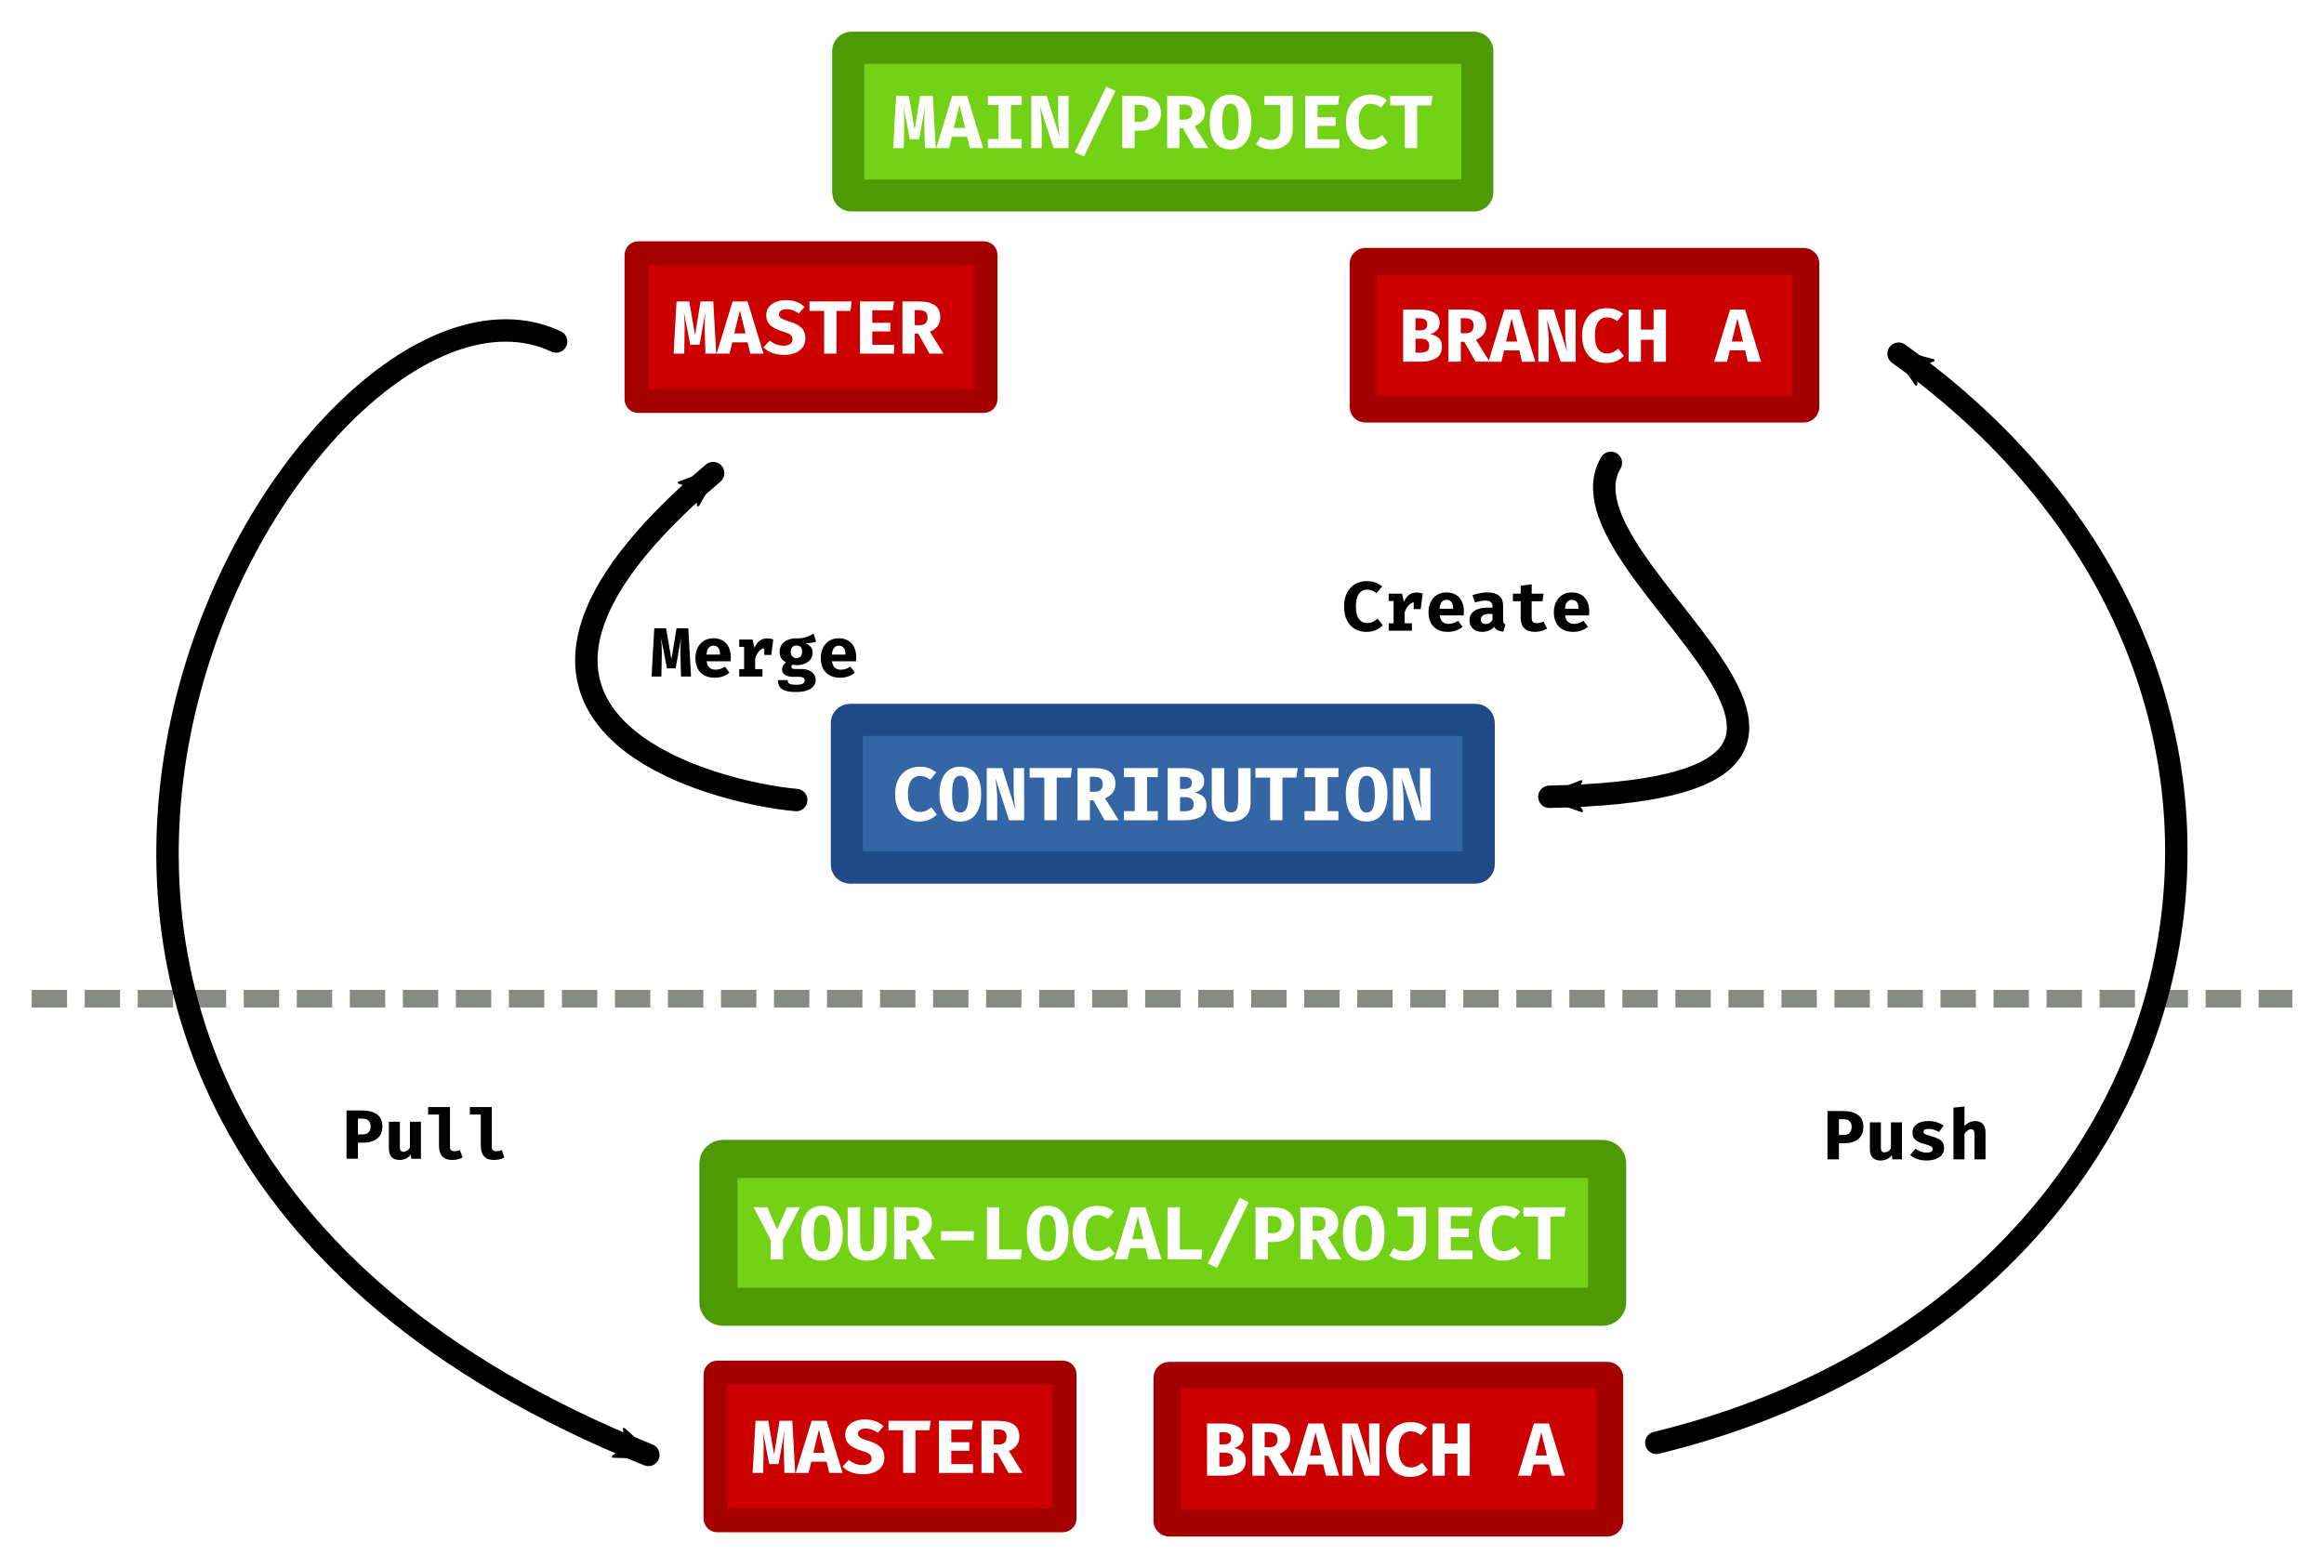 <?xml version="1.0" encoding="UTF-8"?>
<svg version="1.1" viewBox="0 0 733.32 494.89" xmlns="http://www.w3.org/2000/svg">
  <defs>
    <marker id="marker2435" overflow="visible" orient="auto">
      <path transform="scale(-.6)" d="m8.719 4.034-10.926-4.018 10.926-4.018c-1.746 2.372-1.735 5.617-6e-7 8.035z" fill-rule="evenodd" stroke="#000" stroke-linejoin="round" stroke-width=".625"/>
    </marker>
    <marker id="marker1093" overflow="visible" orient="auto">
      <path transform="scale(-.6)" d="m8.719 4.034-10.926-4.018 10.926-4.018c-1.746 2.372-1.735 5.617-6e-7 8.035z" fill-rule="evenodd" stroke="#000" stroke-linejoin="round" stroke-width=".625"/>
    </marker>
    <marker id="marker1041" overflow="visible" orient="auto">
      <path transform="scale(-.6)" d="m8.719 4.034-10.926-4.018 10.926-4.018c-1.746 2.372-1.735 5.617-6e-7 8.035z" fill-rule="evenodd" stroke="#000" stroke-linejoin="round" stroke-width=".625"/>
    </marker>
    <marker id="marker5882" overflow="visible" orient="auto">
      <path transform="scale(-.6)" d="m8.719 4.034-10.926-4.018 10.926-4.018c-1.746 2.372-1.735 5.617-6e-7 8.035z" fill-rule="evenodd" stroke="#000" stroke-linejoin="round" stroke-width=".625"/>
    </marker>
  </defs>
  <path d="m10 315.18h713.32" fill="none" stroke="#888a85" stroke-dasharray="11.154, 5.577" stroke-width="5.577"/>
  <rect transform="rotate(90)" x="15.06" y="-466.16" width="46.628" height="198.51" ry=".958" fill="#73d216" stroke="#4e9a06" stroke-linecap="square" stroke-width="10.118"/>
  <g transform="translate(-111.16,-465.79)" fill="#fff" stroke-width="2.97" aria-label="MAIN/PROJECT">
    <path d="m406.44 512.53h-3.421l-0.19-7.056q-0.024-0.523-0.024-1.425 0-1.188 0.071-2.305 0.071-1.14 0.166-2.376l-1.853 10.359h-2.946l-2.019-10.359q0.261 2.732 0.261 4.918l-0.024 1.259-0.119 6.985h-3.35l0.927-16.465h4.015l1.829 10.644 1.734-10.644h4.015z"/>
    <path d="m416.34 508.97h-4.823l-0.855 3.564h-4.087l5.037-16.465h4.728l5.037 16.465h-4.182zm-4.205-2.804h3.564l-1.782-7.294z"/>
    <path d="m433.55 496.07v2.851h-3.397v10.739h3.397v2.875h-10.691v-2.875h3.397v-10.739h-3.397v-2.851z"/>
    <path d="m439.29 499.3q0.238 1.806 0.404 3.493 0.166 1.663 0.166 3.54v6.201h-3.303v-16.465h4.871l4.182 13.186q-0.57-3.659-0.57-6.89v-6.296h3.303v16.465h-4.728z"/>
    <path d="m453.18 515.19-2.922-1.354 9.979-20.718 2.899 1.354z"/>
    <path d="m477.5 501.44q0 2.78-1.758 4.205-1.734 1.402-4.752 1.402h-1.806v5.488h-3.896v-16.465h5.179q3.421 0 5.227 1.354 1.806 1.331 1.806 4.015zm-3.991 0q0-2.59-2.97-2.59h-1.354v5.393h1.544q1.331 0 2.043-0.689 0.737-0.689 0.737-2.115z"/>
    <path d="m491.39 501.08q0 1.663-0.903 2.804-0.879 1.117-2.376 1.711l4.3 6.938h-4.419l-3.564-6.296h-1.093v6.296h-3.896v-16.465h5.179q3.397 0 5.084 1.236 1.687 1.235 1.687 3.778zm-4.015 0q0-1.188-0.689-1.734-0.665-0.546-2.067-0.546h-1.283v4.752h1.449q1.283 0 1.925-0.594 0.665-0.594 0.665-1.877z"/>
    <path d="m506.02 504.29q0 4.015-1.711 6.344-1.687 2.305-4.871 2.305-3.207 0-4.894-2.281-1.687-2.305-1.687-6.367 0-4.015 1.687-6.32 1.711-2.328 4.894-2.328 3.207 0 4.894 2.305 1.687 2.281 1.687 6.344zm-3.991 0q0-3.041-0.618-4.419-0.594-1.378-1.972-1.378t-1.996 1.378q-0.594 1.378-0.594 4.419t0.594 4.419q0.618 1.378 1.996 1.378 1.402 0 1.996-1.378t0.594-4.419z"/>
    <path d="m519.07 506.62q0 2.899-1.758 4.585-1.734 1.687-4.871 1.687-1.521 0-2.685-0.38-1.14-0.38-2.281-1.164l1.473-2.4q0.855 0.57 1.592 0.808 0.737 0.238 1.687 0.238 1.307 0 2.115-0.832 0.832-0.855 0.832-2.518v-7.722h-5.037v-2.851h8.933z"/>
    <path d="m526.91 498.85v3.968h5.702v2.708h-5.702v4.205h6.866v2.804h-10.763v-16.465h10.763l-0.404 2.78z"/>
    <path d="m543.55 495.64q1.711 0 2.946 0.451 1.235 0.451 2.328 1.354l-1.901 2.305q-1.497-1.212-3.279-1.212-1.687 0-2.732 1.425-1.022 1.425-1.022 4.3t1.022 4.277q1.022 1.378 2.804 1.378 1.093 0 1.877-0.38t1.687-1.093l1.758 2.257q-2.186 2.233-5.536 2.233-2.257 0-3.991-0.998-1.711-0.998-2.685-2.946-0.974-1.972-0.974-4.728 0-2.685 0.998-4.633 0.998-1.948 2.756-2.97t3.944-1.022z"/>
    <path d="m558.34 499.06v13.471h-3.896v-13.471h-4.633v-2.994h13.329l-0.38 2.994z"/>
  </g>
  <path d="m508.3 146.07c-19.999 33.693 113.18 102.66-19.406 105.38" fill="none" marker-end="url(#marker2435)" stroke="#000" stroke-linecap="round" stroke-linejoin="round" stroke-width="7.076"/>
  <rect transform="rotate(90)" x="82.48" y="-569.84" width="46.628" height="139.72" ry=".675" fill="#c00" stroke="#a40000" stroke-linecap="square" stroke-width="8.488"/>
  <g transform="translate(-111.16,-465.79)" fill="#fff" stroke-width="2.97" aria-label="BRANCH A">
    <path d="m566.15 575.12q0 2.637-1.877 3.73-1.853 1.093-4.894 1.093h-5.465v-16.465h5.227q2.827 0 4.562 0.998 1.734 0.974 1.734 3.207 0 1.402-0.855 2.305-0.855 0.903-2.162 1.236 1.568 0.261 2.637 1.188 1.093 0.903 1.093 2.708zm-4.633-7.033q0-0.974-0.618-1.402-0.594-0.451-1.901-0.451h-1.188v3.825h1.331q1.235 0 1.806-0.451 0.57-0.475 0.57-1.521zm0.618 6.866q0-1.236-0.713-1.758-0.689-0.523-2.019-0.523h-1.592v4.419h1.425q1.354 0 2.115-0.451 0.784-0.451 0.784-1.687z"/>
    <path d="m580.16 568.49q0 1.663-0.903 2.804-0.879 1.117-2.376 1.711l4.3 6.938h-4.419l-3.564-6.296h-1.093v6.296h-3.896v-16.465h5.179q3.397 0 5.084 1.236 1.687 1.235 1.687 3.778zm-4.015 0q0-1.188-0.689-1.734-0.665-0.546-2.067-0.546h-1.283v4.752h1.449q1.283 0 1.925-0.594 0.665-0.594 0.665-1.877z"/>
    <path d="m590.58 576.38h-4.823l-0.855 3.564h-4.087l5.037-16.465h4.728l5.037 16.465h-4.182zm-4.205-2.804h3.564l-1.782-7.294z"/>
    <path d="m599.29 566.71q0.238 1.806 0.404 3.493 0.166 1.663 0.166 3.54v6.201h-3.303v-16.465h4.87l4.182 13.186q-0.57-3.659-0.57-6.89v-6.296h3.303v16.465h-4.728z"/>
    <path d="m618.07 563.05q1.711 0 2.946 0.451 1.235 0.451 2.328 1.354l-1.901 2.305q-1.497-1.212-3.279-1.212-1.687 0-2.732 1.425-1.022 1.425-1.022 4.3t1.022 4.277q1.022 1.378 2.804 1.378 1.093 0 1.877-0.38 0.784-0.38 1.687-1.093l1.758 2.257q-2.186 2.233-5.536 2.233-2.257 0-3.991-0.998-1.711-0.998-2.685-2.946-0.974-1.972-0.974-4.728 0-2.685 0.998-4.633t2.756-2.97 3.944-1.022z"/>
    <path d="m632.94 579.95v-6.938h-3.991v6.938h-3.896v-16.465h3.896v6.32h3.991v-6.32h3.896v16.465z"/>
    <path d="m661.81 576.38h-4.823l-0.855 3.564h-4.087l5.037-16.465h4.728l5.037 16.465h-4.181zm-4.205-2.804h3.564l-1.782-7.294z"/>
  </g>
  <g transform="translate(-111.16,-465.79)" stroke-width="2.75" style="font-feature-settings:normal;font-variant-caps:normal;font-variant-ligatures:normal;font-variant-numeric:normal" aria-label="Merge">
    <path d="m329.21 679.3h-3.167l-0.176-6.533q-0.022-0.484-0.022-1.32 0-1.1 0.066-2.134 0.066-1.056 0.154-2.2l-1.716 9.59h-2.728l-1.87-9.59q0.242 2.53 0.242 4.553l-0.022 1.166-0.11 6.467h-3.102l0.858-15.244h3.717l1.694 9.854 1.606-9.854h3.717z"/>
    <path d="m334.13 674.48q0.33 2.662 2.816 2.662 1.496 0 2.991-0.968l1.386 1.892q-0.858 0.748-2.046 1.188-1.188 0.418-2.618 0.418-1.958 0-3.321-0.77-1.364-0.792-2.068-2.178-0.682-1.408-0.682-3.256 0-1.76 0.66-3.167 0.682-1.43 1.958-2.244 1.298-0.836 3.079-0.836 1.672 0 2.904 0.726 1.232 0.704 1.892 2.068 0.682 1.342 0.682 3.212 0 0.726-0.066 1.254zm2.156-4.927q-0.946 0-1.518 0.704-0.572 0.682-0.682 2.112h4.289q-0.044-2.816-2.09-2.816z"/>
    <path d="m353.22 667.26q1.056 0 1.936 0.352l-0.638 4.883h-2.2v-2.134q-0.968 0.154-1.716 1.034-0.748 0.88-1.166 2.222v3.344h2.31v2.332h-7.325v-2.332h1.54v-7.039h-1.54v-2.31h4.201l0.616 2.618q0.638-1.496 1.606-2.222 0.968-0.748 2.376-0.748z"/>
    <path d="m368.67 668.3q-1.144 0.462-3.365 0.462 1.144 0.506 1.694 1.21 0.572 0.704 0.572 1.804 0 1.122-0.616 2.024-0.616 0.88-1.738 1.386-1.122 0.506-2.596 0.506-0.726 0-1.364-0.132-0.176 0.088-0.286 0.286-0.088 0.176-0.088 0.374 0 0.33 0.242 0.528 0.264 0.176 1.034 0.176h1.936q1.32 0 2.332 0.44t1.562 1.21q0.55 0.77 0.55 1.738 0 1.826-1.606 2.837-1.584 1.034-4.641 1.034-2.178 0-3.431-0.462-1.232-0.44-1.738-1.254-0.484-0.814-0.484-2.046h3.079q0 0.55 0.198 0.858 0.22 0.308 0.792 0.462 0.572 0.154 1.672 0.154 1.54 0 2.112-0.352 0.594-0.352 0.594-0.99 0-0.528-0.44-0.858-0.418-0.308-1.254-0.308h-1.848q-1.804 0-2.706-0.638-0.902-0.66-0.902-1.672 0-0.66 0.33-1.232 0.352-0.594 0.968-0.99-1.1-0.594-1.584-1.386-0.484-0.814-0.484-1.958 0-1.298 0.66-2.266 0.66-0.968 1.848-1.474 1.188-0.528 2.706-0.528 1.76 0.044 2.991-0.33 1.232-0.396 2.508-1.166zm-6.203 1.21q-0.836 0-1.32 0.528-0.462 0.528-0.462 1.43 0 0.946 0.484 1.474 0.484 0.528 1.298 0.528 0.858 0 1.32-0.506 0.462-0.528 0.462-1.54 0-1.914-1.782-1.914z"/>
    <path d="m373.7 674.48q0.33 2.662 2.816 2.662 1.496 0 2.991-0.968l1.386 1.892q-0.858 0.748-2.046 1.188-1.188 0.418-2.618 0.418-1.958 0-3.321-0.77-1.364-0.792-2.068-2.178-0.682-1.408-0.682-3.256 0-1.76 0.66-3.167 0.682-1.43 1.958-2.244 1.298-0.836 3.079-0.836 1.672 0 2.904 0.726 1.232 0.704 1.892 2.068 0.682 1.342 0.682 3.212 0 0.726-0.066 1.254zm2.156-4.927q-0.946 0-1.518 0.704-0.572 0.682-0.682 2.112h4.289q-0.044-2.816-2.09-2.816z"/>
  </g>
  <rect transform="rotate(90)" x="227.18" y="-466.6" width="46.628" height="199.38" ry=".963" fill="#3465a4" stroke="#204a87" stroke-linecap="square" stroke-width="10.14"/>
  <g transform="translate(3.128)" fill="#fff" stroke-width="2.97" aria-label="CONTRIBUTION">
    <path d="m287.02 241.97q1.711 0 2.946 0.451 1.236 0.451 2.328 1.354l-1.901 2.305q-1.497-1.212-3.279-1.212-1.687 0-2.732 1.425-1.022 1.425-1.022 4.3t1.022 4.277q1.022 1.378 2.804 1.378 1.093 0 1.877-0.38 0.784-0.38 1.687-1.093l1.758 2.257q-2.186 2.233-5.536 2.233-2.257 0-3.991-0.998-1.711-0.998-2.685-2.946-0.974-1.972-0.974-4.728 0-2.685 0.998-4.633t2.756-2.97q1.758-1.022 3.944-1.022z"/>
    <path d="m306.47 250.62q0 4.015-1.711 6.344-1.687 2.305-4.871 2.305-3.208 0-4.894-2.281-1.687-2.305-1.687-6.367 0-4.015 1.687-6.32 1.711-2.328 4.894-2.328 3.208 0 4.894 2.305 1.687 2.281 1.687 6.344zm-3.991 0q0-3.041-0.618-4.419-0.594-1.378-1.972-1.378-1.378 0-1.996 1.378-0.594 1.378-0.594 4.419t0.594 4.419q0.618 1.378 1.996 1.378 1.402 0 1.996-1.378 0.594-1.378 0.594-4.419z"/>
    <path d="m310.97 245.63q0.238 1.806 0.404 3.493 0.166 1.663 0.166 3.54v6.201h-3.303v-16.465h4.871l4.182 13.186q-0.57-3.659-0.57-6.89v-6.296h3.303v16.465h-4.728z"/>
    <path d="m330.3 245.39v13.471h-3.897v-13.471h-4.633v-2.994h13.329l-0.38 2.994z"/>
    <path d="m348.83 247.41q0 1.663-0.903 2.804-0.879 1.117-2.376 1.711l4.3 6.938h-4.419l-3.564-6.296h-1.093v6.296h-3.897v-16.465h5.179q3.397 0 5.084 1.236 1.687 1.236 1.687 3.778zm-4.015 0q0-1.188-0.689-1.734-0.665-0.546-2.067-0.546h-1.283v4.752h1.449q1.283 0 1.925-0.594 0.665-0.594 0.665-1.877z"/>
    <path d="m362.22 242.4v2.851h-3.397v10.739h3.397v2.875h-10.692v-2.875h3.397v-10.739h-3.397v-2.851z"/>
    <path d="m377.56 254.04q0 2.637-1.877 3.73-1.853 1.093-4.894 1.093h-5.465v-16.465h5.227q2.827 0 4.562 0.998 1.734 0.974 1.734 3.208 0 1.402-0.855 2.305-0.855 0.903-2.162 1.236 1.568 0.261 2.637 1.188 1.093 0.903 1.093 2.708zm-4.633-7.033q0-0.974-0.618-1.402-0.594-0.451-1.901-0.451h-1.188v3.825h1.331q1.236 0 1.806-0.451 0.57-0.475 0.57-1.521zm0.618 6.866q0-1.236-0.713-1.758-0.689-0.523-2.019-0.523h-1.592v4.419h1.425q1.354 0 2.115-0.451 0.784-0.451 0.784-1.687z"/>
    <path d="m391.49 253.35q0 1.711-0.689 3.065-0.689 1.331-2.067 2.091-1.378 0.76-3.374 0.76-2.994 0-4.562-1.592-1.568-1.592-1.568-4.324v-10.953h3.92v9.504q0 1.592 0.166 2.542 0.166 0.95 0.641 1.449 0.499 0.475 1.402 0.475 0.903 0 1.378-0.475 0.499-0.499 0.665-1.449t0.166-2.542v-9.504h3.92z"/>
    <path d="m401.54 245.39v13.471h-3.897v-13.471h-4.633v-2.994h13.329l-0.38 2.994z"/>
    <path d="m419.2 242.4v2.851h-3.397v10.739h3.397v2.875h-10.692v-2.875h3.397v-10.739h-3.397v-2.851z"/>
    <path d="m434.68 250.62q0 4.015-1.711 6.344-1.687 2.305-4.871 2.305-3.208 0-4.894-2.281-1.687-2.305-1.687-6.367 0-4.015 1.687-6.32 1.711-2.328 4.894-2.328 3.208 0 4.894 2.305 1.687 2.281 1.687 6.344zm-3.991 0q0-3.041-0.618-4.419-0.594-1.378-1.972-1.378-1.378 0-1.996 1.378-0.594 1.378-0.594 4.419t0.594 4.419q0.618 1.378 1.996 1.378 1.402 0 1.996-1.378 0.594-1.378 0.594-4.419z"/>
    <path d="m439.19 245.63q0.238 1.806 0.404 3.493 0.166 1.663 0.166 3.54v6.201h-3.303v-16.465h4.871l4.182 13.186q-0.57-3.659-0.57-6.89v-6.296h3.303v16.465h-4.728z"/>
  </g>
  <rect transform="rotate(90)" x="79.92" y="-310.98" width="46.628" height="110.14" ry=".532" fill="#c00" stroke="#a40000" stroke-linecap="square" stroke-width="7.536"/>
  <g transform="translate(-111.16,-465.79)" fill="#fff" stroke-width="2.97" aria-label="MASTER">
    <path d="m337.16 577.39h-3.421l-0.19-7.056q-0.024-0.523-0.024-1.425 0-1.188 0.071-2.305 0.071-1.14 0.166-2.376l-1.853 10.359h-2.946l-2.019-10.359q0.261 2.732 0.261 4.918l-0.024 1.259-0.119 6.985h-3.35l0.927-16.465h4.015l1.829 10.644 1.734-10.644h4.015z"/>
    <path d="m347.05 573.83h-4.823l-0.855 3.564h-4.087l5.037-16.465h4.728l5.037 16.465h-4.181zm-4.205-2.804h3.564l-1.782-7.294z"/>
    <path d="m365.29 572.57q0 1.544-0.808 2.732t-2.328 1.853q-1.497 0.641-3.564 0.641-4.087 0-6.51-2.376l1.972-2.186q1.877 1.663 4.443 1.663 1.236 0 1.972-0.523 0.76-0.546 0.76-1.497 0-0.903-0.641-1.402-0.618-0.523-2.328-1.045-2.899-0.879-4.11-2.067-1.212-1.188-1.212-3.065 0-1.473 0.808-2.566 0.832-1.093 2.233-1.663 1.425-0.57 3.16-0.57 3.635 0 5.892 2.138l-1.829 2.115q-0.832-0.689-1.806-1.022-0.95-0.356-1.972-0.356-1.14 0-1.806 0.428-0.641 0.404-0.641 1.188 0 0.523 0.285 0.879 0.309 0.356 0.998 0.665 0.689 0.309 2.067 0.737 2.518 0.76 3.73 1.972 1.236 1.188 1.236 3.326z"/>
    <path d="m375.1 563.92v13.471h-3.896v-13.471h-4.633v-2.994h13.329l-0.38 2.994z"/>
    <path d="m386.4 563.71v3.968h5.702v2.708h-5.702v4.205h6.866v2.804h-10.763v-16.465h10.763l-0.404 2.78z"/>
    <path d="m407.86 565.94q0 1.663-0.903 2.804-0.879 1.117-2.376 1.711l4.3 6.938h-4.419l-3.564-6.296h-1.093v6.296h-3.896v-16.465h5.179q3.397 0 5.084 1.236 1.687 1.235 1.687 3.778zm-4.015 0q0-1.188-0.689-1.734-0.665-0.546-2.067-0.546h-1.283v4.752h1.449q1.283 0 1.925-0.594 0.665-0.594 0.665-1.877z"/>
  </g>
  <g transform="translate(-111.16,-465.79)" fill="none" stroke="#000" stroke-linecap="round" stroke-linejoin="round" stroke-width="7.076">
    <path d="m286.64 573.56c-80.389-37.74-244.45 241.41 29.113 351.38" marker-end="url(#marker1093)"/>
    <path d="m633.8 921.13c178.18-43.396 222.75-239.3 76.437-343.72" marker-end="url(#marker5882)"/>
    <path d="m362.4 718.27c-24.255-2.058-119.2-24.166-26.216-103.17" marker-end="url(#marker1041)"/>
  </g>
  <g transform="translate(-111.16,-465.79)" stroke-width="2.75">
    <g style="font-feature-settings:normal;font-variant-caps:normal;font-variant-ligatures:normal;font-variant-numeric:normal" aria-label="Create">
      <path d="m542.39 649.19q1.584 0 2.728 0.418t2.156 1.254l-1.76 2.134q-1.386-1.122-3.035-1.122-1.562 0-2.53 1.32-0.946 1.32-0.946 3.981t0.946 3.959q0.946 1.276 2.596 1.276 1.012 0 1.738-0.352t1.562-1.012l1.628 2.09q-2.024 2.068-5.125 2.068-2.09 0-3.695-0.924-1.584-0.924-2.486-2.728-0.902-1.826-0.902-4.377 0-2.486 0.924-4.289t2.552-2.75q1.628-0.946 3.651-0.946z"/>
      <path d="m558.15 652.79q1.056 0 1.936 0.352l-0.638 4.883h-2.2v-2.134q-0.968 0.154-1.716 1.034-0.748 0.88-1.166 2.222v3.344h2.31v2.332h-7.325v-2.332h1.54v-7.039h-1.54v-2.31h4.201l0.616 2.618q0.638-1.496 1.606-2.222 0.968-0.748 2.376-0.748z"/>
      <path d="m565.45 660.01q0.33 2.662 2.816 2.662 1.496 0 2.991-0.968l1.386 1.892q-0.858 0.748-2.046 1.188-1.188 0.418-2.618 0.418-1.958 0-3.321-0.77-1.364-0.792-2.068-2.178-0.682-1.408-0.682-3.256 0-1.76 0.66-3.167 0.682-1.43 1.958-2.244 1.298-0.836 3.079-0.836 1.672 0 2.904 0.726 1.232 0.704 1.892 2.068 0.682 1.342 0.682 3.212 0 0.726-0.066 1.254zm2.156-4.927q-0.946 0-1.518 0.704-0.572 0.682-0.682 2.112h4.289q-0.044-2.816-2.09-2.816z"/>
      <path d="m585.45 661.46q0 0.638 0.176 0.946t0.594 0.462l-0.726 2.288q-1.056-0.11-1.76-0.462-0.704-0.374-1.1-1.078-0.66 0.77-1.672 1.188-1.012 0.396-2.156 0.396-1.804 0-2.881-1.012-1.078-1.034-1.078-2.662 0-1.892 1.496-2.925 1.496-1.056 4.201-1.056h1.562v-0.418q0-1.804-2.31-1.804-0.594 0-1.496 0.176-0.88 0.154-1.716 0.44l-0.792-2.31q1.122-0.418 2.332-0.638 1.232-0.242 2.222-0.242 5.103 0 5.103 4.135zm-5.455 1.254q0.594 0 1.188-0.33 0.616-0.352 0.924-0.946v-1.914h-0.858q-2.816 0-2.816 1.76 0 0.682 0.396 1.056 0.418 0.374 1.166 0.374z"/>
      <path d="m599.33 664.14q-1.65 1.056-3.827 1.056-2.244 0-3.387-1.144-1.122-1.144-1.122-3.212v-5.301h-2.442v-2.398h2.442v-2.53l3.475-0.418v2.947h3.761l-0.352 2.398h-3.409v5.301q0 0.858 0.396 1.232 0.396 0.374 1.276 0.374 1.1 0 2.046-0.528z"/>
      <path d="m605.01 660.01q0.33 2.662 2.816 2.662 1.496 0 2.991-0.968l1.386 1.892q-0.858 0.748-2.046 1.188-1.188 0.418-2.618 0.418-1.958 0-3.321-0.77-1.364-0.792-2.068-2.178-0.682-1.408-0.682-3.256 0-1.76 0.66-3.167 0.682-1.43 1.958-2.244 1.298-0.836 3.079-0.836 1.672 0 2.904 0.726 1.232 0.704 1.892 2.068 0.682 1.342 0.682 3.212 0 0.726-0.066 1.254zm2.156-4.927q-0.946 0-1.518 0.704-0.572 0.682-0.682 2.112h4.289q-0.044-2.816-2.09-2.816z"/>
    </g>
    <g style="font-feature-settings:normal;font-variant-caps:normal;font-variant-ligatures:normal;font-variant-numeric:normal" aria-label="Pull">
      <path d="m231.81 821.21q0 2.574-1.628 3.893-1.606 1.298-4.399 1.298h-1.672v5.081h-3.607v-15.244h4.795q3.167 0 4.839 1.254 1.672 1.232 1.672 3.717zm-3.695 0q0-2.398-2.75-2.398h-1.254v4.993h1.43q1.232 0 1.892-0.638 0.682-0.638 0.682-1.958z"/>
      <path d="m237.34 827.79q0 0.814 0.286 1.166 0.308 0.33 0.902 0.33 0.528 0 1.078-0.33 0.55-0.352 0.902-0.946v-8.205h3.475v11.68h-3.035l-0.154-1.364q-0.572 0.836-1.54 1.298-0.968 0.44-2.046 0.44-1.65 0-2.508-0.946-0.836-0.968-0.836-2.684v-8.425h3.475z"/>
      <path d="m253.15 827.81q0 1.298 1.496 1.298 0.814 0 1.672-0.352l0.814 2.332q-1.408 0.77-3.365 0.77-2.046 0-3.079-1.166-1.012-1.188-1.012-3.321v-9.832h-3.431v-2.376h6.907z"/>
      <path d="m266.34 827.81q0 1.298 1.496 1.298 0.814 0 1.672-0.352l0.814 2.332q-1.408 0.77-3.365 0.77-2.046 0-3.079-1.166-1.012-1.188-1.012-3.321v-9.832h-3.431v-2.376h6.907z"/>
    </g>
    <g style="font-feature-settings:normal;font-variant-caps:normal;font-variant-ligatures:normal;font-variant-numeric:normal" aria-label="Push">
      <path d="m699.12 821.39q0 2.574-1.628 3.893-1.606 1.298-4.399 1.298h-1.672v5.081h-3.607v-15.244h4.795q3.167 0 4.839 1.254 1.672 1.232 1.672 3.717zm-3.695 0q0-2.398-2.75-2.398h-1.254v4.993h1.43q1.232 0 1.892-0.638 0.682-0.638 0.682-1.958z"/>
      <path d="m704.66 827.97q0 0.814 0.286 1.166 0.308 0.33 0.902 0.33 0.528 0 1.078-0.33 0.55-0.352 0.902-0.946v-8.205h3.475v11.68h-3.035l-0.154-1.364q-0.572 0.836-1.54 1.298-0.968 0.44-2.046 0.44-1.65 0-2.508-0.946-0.836-0.968-0.836-2.684v-8.425h3.475z"/>
      <path d="m719.06 829.55q0.902 0 1.408-0.264 0.528-0.286 0.528-0.836 0-0.396-0.22-0.638-0.198-0.242-0.77-0.462-0.572-0.242-1.782-0.572-1.76-0.462-2.684-1.276-0.924-0.836-0.924-2.288 0-1.606 1.32-2.618 1.342-1.012 3.739-1.012 2.772 0 4.729 1.43l-1.386 2.046q-1.606-0.99-3.233-0.99-0.858 0-1.276 0.22-0.396 0.22-0.396 0.682 0 0.308 0.198 0.528 0.22 0.198 0.792 0.418 0.594 0.22 1.76 0.55 1.254 0.352 2.046 0.77 0.814 0.418 1.254 1.122 0.44 0.704 0.44 1.804 0 1.232-0.748 2.112t-2.002 1.32q-1.254 0.44-2.772 0.44-1.628 0-2.947-0.462-1.32-0.462-2.244-1.298l1.738-1.958q1.584 1.232 3.431 1.232z"/>
      <path d="m731.03 821.15q1.474-1.562 3.431-1.562 1.54 0 2.376 0.924 0.836 0.902 0.836 2.574v8.579h-3.475v-7.611q0-1.056-0.242-1.474t-0.88-0.418q-0.528 0-1.034 0.374-0.484 0.352-1.012 1.056v8.073h-3.475v-16.321l3.475-0.352z"/>
    </g>
  </g>
  <g transform="translate(-111.16,-465.79)">
    <rect transform="rotate(90)" x="831.55" y="-618.28" width="46.628" height="280.43" ry="1.354" fill="#73d216" stroke="#4e9a06" stroke-linecap="square" stroke-width="12.026"/>
    <g fill="#fff" stroke-width="2.97" aria-label="YOUR-LOCAL/PROJECT">
      <path d="m358.23 857.05v6.177h-3.896v-6.154l-5.37-10.311h4.277l3.112 7.08 3.136-7.08h4.11z"/>
      <path d="m377.1 854.99q0 4.015-1.711 6.344-1.687 2.305-4.871 2.305-3.207 0-4.894-2.281-1.687-2.305-1.687-6.367 0-4.015 1.687-6.32 1.711-2.328 4.894-2.328 3.207 0 4.894 2.305 1.687 2.281 1.687 6.344zm-3.991 0q0-3.041-0.618-4.419-0.594-1.378-1.972-1.378t-1.996 1.378q-0.594 1.378-0.594 4.419t0.594 4.419q0.618 1.378 1.996 1.378 1.402 0 1.996-1.378t0.594-4.419z"/>
      <path d="m390.9 857.72q0 1.711-0.689 3.065-0.689 1.331-2.067 2.091-1.378 0.76-3.374 0.76-2.994 0-4.562-1.592t-1.568-4.324v-10.953h3.92v9.504q0 1.592 0.166 2.542 0.166 0.95 0.641 1.449 0.499 0.475 1.402 0.475t1.378-0.475q0.499-0.499 0.665-1.449t0.166-2.542v-9.504h3.92z"/>
      <path d="m405.22 851.78q0 1.663-0.903 2.804-0.879 1.117-2.376 1.711l4.3 6.938h-4.419l-3.564-6.296h-1.093v6.296h-3.896v-16.465h5.179q3.397 0 5.084 1.235 1.687 1.236 1.687 3.778zm-4.015 0q0-1.188-0.689-1.734-0.665-0.546-2.067-0.546h-1.283v4.752h1.449q1.283 0 1.925-0.594 0.665-0.594 0.665-1.877z"/>
      <path d="m408.11 857.24v-2.899h10.311v2.899z"/>
      <path d="m422.59 863.23v-16.465h3.896v13.376h7.128l-0.38 3.089z"/>
      <path d="m448.33 854.99q0 4.015-1.711 6.344-1.687 2.305-4.87 2.305-3.207 0-4.894-2.281-1.687-2.305-1.687-6.367 0-4.015 1.687-6.32 1.711-2.328 4.894-2.328 3.207 0 4.894 2.305 1.687 2.281 1.687 6.344zm-3.991 0q0-3.041-0.618-4.419-0.594-1.378-1.972-1.378-1.378 0-1.996 1.378-0.594 1.378-0.594 4.419t0.594 4.419q0.618 1.378 1.996 1.378 1.402 0 1.996-1.378t0.594-4.419z"/>
      <path d="m457.38 846.34q1.711 0 2.946 0.451 1.236 0.451 2.328 1.354l-1.901 2.305q-1.497-1.212-3.279-1.212-1.687 0-2.732 1.425-1.022 1.425-1.022 4.3t1.022 4.277q1.022 1.378 2.804 1.378 1.093 0 1.877-0.38t1.687-1.093l1.758 2.257q-2.186 2.233-5.536 2.233-2.257 0-3.991-0.998-1.711-0.998-2.685-2.946-0.974-1.972-0.974-4.728 0-2.685 0.998-4.633 0.998-1.948 2.756-2.97 1.758-1.022 3.944-1.022z"/>
      <path d="m472.62 859.67h-4.823l-0.855 3.564h-4.087l5.037-16.465h4.728l5.037 16.465h-4.182zm-4.205-2.804h3.564l-1.782-7.294z"/>
      <path d="m479.57 863.23v-16.465h3.896v13.376h7.128l-0.38 3.089z"/>
      <path d="m495.22 865.89-2.922-1.354 9.979-20.718 2.899 1.354z"/>
      <path d="m519.54 852.14q0 2.78-1.758 4.205-1.734 1.402-4.752 1.402h-1.806v5.488h-3.896v-16.465h5.179q3.421 0 5.227 1.354 1.806 1.331 1.806 4.015zm-3.991 0q0-2.59-2.97-2.59h-1.354v5.393h1.544q1.331 0 2.043-0.689 0.737-0.689 0.737-2.115z"/>
      <path d="m533.43 851.78q0 1.663-0.903 2.804-0.879 1.117-2.376 1.711l4.3 6.938h-4.419l-3.564-6.296h-1.093v6.296h-3.896v-16.465h5.179q3.397 0 5.084 1.235 1.687 1.236 1.687 3.778zm-4.015 0q0-1.188-0.689-1.734-0.665-0.546-2.067-0.546h-1.283v4.752h1.449q1.283 0 1.925-0.594 0.665-0.594 0.665-1.877z"/>
      <path d="m548.06 854.99q0 4.015-1.711 6.344-1.687 2.305-4.871 2.305-3.207 0-4.894-2.281-1.687-2.305-1.687-6.367 0-4.015 1.687-6.32 1.711-2.328 4.894-2.328 3.207 0 4.894 2.305 1.687 2.281 1.687 6.344zm-3.991 0q0-3.041-0.618-4.419-0.594-1.378-1.972-1.378t-1.996 1.378q-0.594 1.378-0.594 4.419t0.594 4.419q0.618 1.378 1.996 1.378 1.402 0 1.996-1.378 0.594-1.378 0.594-4.419z"/>
      <path d="m561.11 857.32q0 2.899-1.758 4.585-1.734 1.687-4.871 1.687-1.521 0-2.685-0.38-1.14-0.38-2.281-1.164l1.473-2.4q0.855 0.57 1.592 0.808 0.737 0.238 1.687 0.238 1.307 0 2.115-0.832 0.832-0.855 0.832-2.518v-7.722h-5.037v-2.851h8.933z"/>
      <path d="m568.95 849.55v3.968h5.702v2.708h-5.702v4.205h6.866v2.804h-10.763v-16.465h10.763l-0.404 2.78z"/>
      <path d="m585.59 846.34q1.711 0 2.946 0.451 1.235 0.451 2.328 1.354l-1.901 2.305q-1.497-1.212-3.279-1.212-1.687 0-2.732 1.425-1.022 1.425-1.022 4.3t1.022 4.277q1.022 1.378 2.804 1.378 1.093 0 1.877-0.38t1.687-1.093l1.758 2.257q-2.186 2.233-5.536 2.233-2.257 0-3.991-0.998-1.711-0.998-2.685-2.946-0.974-1.972-0.974-4.728 0-2.685 0.998-4.633t2.756-2.97q1.758-1.022 3.944-1.022z"/>
      <path d="m600.38 849.76v13.471h-3.896v-13.471h-4.633v-2.994h13.329l-0.38 2.994z"/>
    </g>
    <rect transform="rotate(90)" x="899.82" y="-619.11" width="46.628" height="139.72" ry=".675" fill="#c00" stroke="#a40000" stroke-linecap="square" stroke-width="8.488"/>
    <g fill="#fff" stroke-width="2.97" aria-label="BRANCH A">
      <path d="m504.26 926.67q0 2.637-1.877 3.73-1.853 1.093-4.894 1.093h-5.465v-16.465h5.227q2.827 0 4.562 0.998 1.734 0.974 1.734 3.207 0 1.402-0.855 2.305-0.855 0.903-2.162 1.235 1.568 0.261 2.637 1.188 1.093 0.903 1.093 2.708zm-4.633-7.033q0-0.974-0.618-1.402-0.594-0.451-1.901-0.451h-1.188v3.825h1.331q1.236 0 1.806-0.451 0.57-0.475 0.57-1.521zm0.618 6.866q0-1.236-0.713-1.758-0.689-0.523-2.019-0.523h-1.592v4.419h1.425q1.354 0 2.115-0.451 0.784-0.451 0.784-1.687z"/>
      <path d="m518.27 920.04q0 1.663-0.903 2.804-0.879 1.117-2.376 1.711l4.3 6.938h-4.419l-3.564-6.296h-1.093v6.296h-3.896v-16.465h5.179q3.397 0 5.084 1.236 1.687 1.235 1.687 3.778zm-4.015 0q0-1.188-0.689-1.734-0.665-0.546-2.067-0.546h-1.283v4.752h1.449q1.283 0 1.925-0.594 0.665-0.594 0.665-1.877z"/>
      <path d="m528.69 927.93h-4.823l-0.855 3.564h-4.087l5.037-16.465h4.728l5.037 16.465h-4.182zm-4.205-2.804h3.564l-1.782-7.294z"/>
      <path d="m537.4 918.26q0.238 1.806 0.404 3.493 0.166 1.663 0.166 3.54v6.201h-3.303v-16.465h4.871l4.181 13.186q-0.57-3.659-0.57-6.89v-6.296h3.303v16.465h-4.728z"/>
      <path d="m556.18 914.6q1.711 0 2.946 0.451t2.328 1.354l-1.901 2.305q-1.497-1.212-3.279-1.212-1.687 0-2.732 1.425-1.022 1.425-1.022 4.3t1.022 4.277q1.022 1.378 2.804 1.378 1.093 0 1.877-0.38 0.784-0.38 1.687-1.093l1.758 2.257q-2.186 2.233-5.536 2.233-2.257 0-3.991-0.998-1.711-0.998-2.685-2.946-0.974-1.972-0.974-4.728 0-2.685 0.998-4.633 0.998-1.948 2.756-2.97t3.944-1.022z"/>
      <path d="m571.04 931.5v-6.938h-3.991v6.938h-3.896v-16.465h3.896v6.32h3.991v-6.32h3.896v16.465z"/>
      <path d="m599.92 927.93h-4.823l-0.855 3.564h-4.087l5.037-16.465h4.728l5.037 16.465h-4.181zm-4.205-2.804h3.564l-1.782-7.294z"/>
    </g>
    <rect transform="rotate(90)" x="898.96" y="-447.08" width="46.628" height="110.14" ry=".532" fill="#c00" stroke="#a40000" stroke-linecap="square" stroke-width="7.536"/>
    <g fill="#fff" stroke-width="2.97" aria-label="MASTER">
      <path d="m362.09 930.64h-3.421l-0.19-7.056q-0.024-0.523-0.024-1.425 0-1.188 0.071-2.305 0.071-1.14 0.166-2.376l-1.853 10.359h-2.946l-2.019-10.359q0.261 2.732 0.261 4.918l-0.024 1.259-0.119 6.985h-3.35l0.927-16.465h4.015l1.829 10.644 1.734-10.644h4.015z"/>
      <path d="m371.99 927.08h-4.823l-0.855 3.564h-4.087l5.037-16.465h4.728l5.037 16.465h-4.181zm-4.205-2.804h3.564l-1.782-7.294z"/>
      <path d="m390.22 925.82q0 1.544-0.808 2.732-0.808 1.188-2.328 1.853-1.497 0.641-3.564 0.641-4.087 0-6.51-2.376l1.972-2.186q1.877 1.663 4.443 1.663 1.236 0 1.972-0.523 0.76-0.546 0.76-1.497 0-0.903-0.641-1.402-0.618-0.523-2.328-1.045-2.899-0.879-4.11-2.067-1.212-1.188-1.212-3.065 0-1.473 0.808-2.566 0.832-1.093 2.233-1.663 1.425-0.57 3.16-0.57 3.635 0 5.892 2.138l-1.829 2.115q-0.832-0.689-1.806-1.022-0.95-0.356-1.972-0.356-1.14 0-1.806 0.428-0.641 0.404-0.641 1.188 0 0.523 0.285 0.879 0.309 0.356 0.998 0.665 0.689 0.309 2.067 0.737 2.518 0.76 3.73 1.972 1.236 1.188 1.236 3.326z"/>
      <path d="m400.03 917.17v13.471h-3.896v-13.471h-4.633v-2.994h13.329l-0.38 2.994z"/>
      <path d="m411.33 916.96v3.968h5.702v2.708h-5.702v4.205h6.866v2.804h-10.763v-16.465h10.763l-0.404 2.78z"/>
      <path d="m432.8 919.19q0 1.663-0.903 2.804-0.879 1.117-2.376 1.711l4.3 6.938h-4.419l-3.564-6.296h-1.093v6.296h-3.896v-16.465h5.179q3.397 0 5.084 1.236t1.687 3.778zm-4.015 0q0-1.188-0.689-1.734-0.665-0.546-2.067-0.546h-1.283v4.752h1.449q1.283 0 1.925-0.594 0.665-0.594 0.665-1.877z"/>
    </g>
  </g>
</svg>
